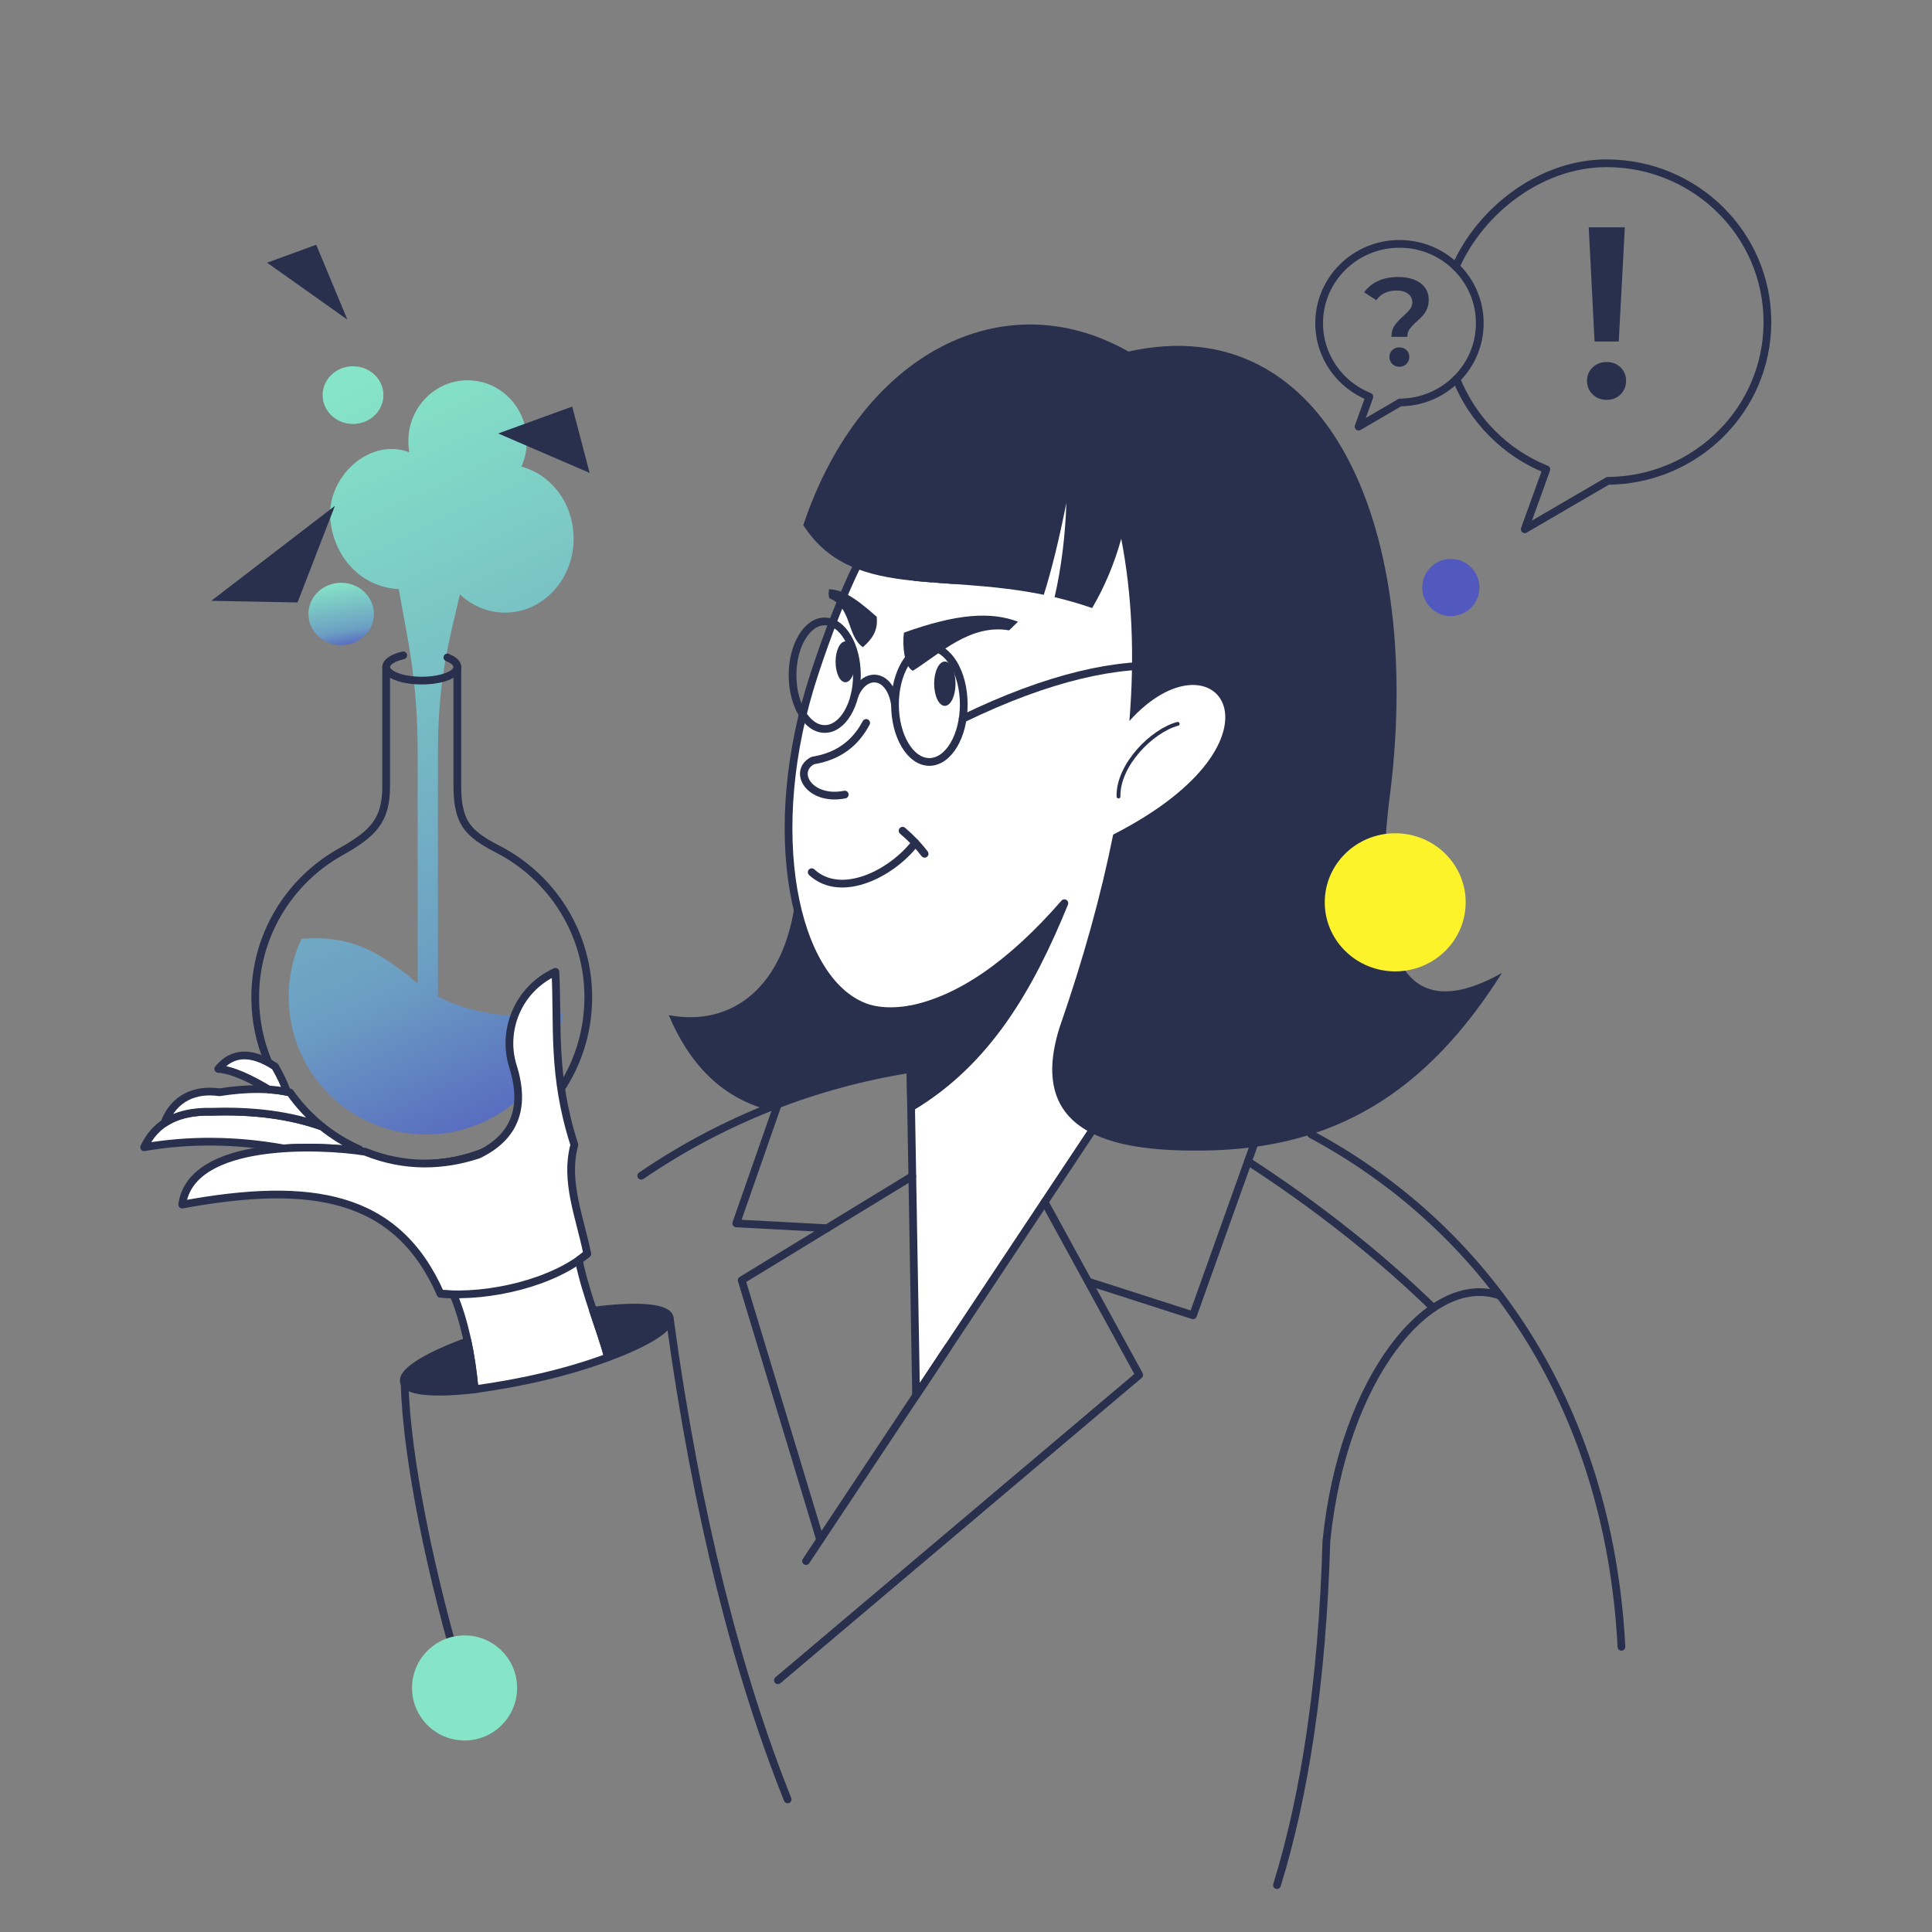 <svg xmlns="http://www.w3.org/2000/svg" shape-rendering="geometricPrecision" image-rendering="optimizeQuality" fill-rule="evenodd" clip-rule="evenodd" viewBox="0 0 500 500" xmlns:xlink="http://www.w3.org/1999/xlink"><rect x="0" y="0" width="500" height="500" fill="#808080" stroke="none"/><defs><linearGradient id="0" gradientUnits="userSpaceOnUse" x1="81.24" y1="103.31" x2="168.26" y2="288.54"><stop stop-color="#86e5c7"/><stop offset=".71" stop-color="#6c9fc3"/><stop offset="1" stop-color="#5159be"/></linearGradient><linearGradient id="1" gradientUnits="userSpaceOnUse" x1="89.83" y1="150.1" x2="92.79" y2="167.96" xlink:href="#0"/></defs><path fill="url(#0)" d="m130.7 158.55c9.806 0 17.755-8.582 17.755-19.17 0-9.01-5.758-16.565-13.518-18.617.907-2.01 1.413-4.245 1.413-6.603 0-8.692-6.865-15.738-15.334-15.738-8.469 0-15.334 7.05-15.334 15.738 0 .989.09 1.956.26 2.894-10.474-4-21.647 6.681-20.436 17.685 1.035 9.409 7.828 17.2 17.693 17.726 2.149 12.462 4.893 22.965 4.893 42.498v59.6c-.834-.651-1.617-1.328-2.346-2.029-7.312-5.43-14.16-10.699-27.738-9.543-2.114 4.555-3.297 9.63-3.297 14.982 0 19.674 15.95 35.624 35.624 35.624 18.287 0 33.35-13.78 35.388-31.522-13.03 2.112-24.22.084-32.385-4.165v-62.944c0-19.896 3.096-29.68 5.674-41.16 3.122 2.952 7.212 4.741 11.688 4.741m-39.34-48.826c4.346 0 7.869-3.343 7.869-7.466 0-4.123-3.523-7.465-7.869-7.465-4.345 0-7.869 3.342-7.869 7.465 0 4.123 3.524 7.466 7.869 7.466"/><g stroke="#29304d" stroke-linejoin="round" stroke-linecap="round" stroke-width="2" stroke-miterlimit="22.926"><g fill="none"><path d="m99.94 172.61v30.797c0 8.897-3.216 12.299-12.1 17.235h.003c-13.02 7.417-21.794 21.416-21.794 37.469 0 23.803 19.297 43.1 43.1 43.1 23.804 0 43.1-19.296 43.1-43.1 0-16.05-8.778-30.05-21.794-37.469h.003c-8.517-4.451-12.1-6.56-12.1-17.235v-30.797"/><path d="m115.79 170.16c1.597.634 2.581 1.498 2.581 2.449 0 1.95-4.125 3.529-9.213 3.529-5.088 0-9.212-1.579-9.212-3.529 0-1.275 1.767-2.393 4.415-3.01"/></g><g fill="#fff"><path d="m92.98 297.44c-3.499-1.542-6.754-3.534-9.691-5.904-8.132-2.881-17.575-4.15-28.329-3.809-8.812-.255-14.697 2.805-17.654 9.18 11.619-2.02 23.662-1.919 36.13.306 7.308-.488 14.548-.016 19.369.619.096-.124.154-.255.177-.392z"/><path d="m54.959 287.72c10.754-.341 20.2.928 28.329 3.809-3.134-2.529-5.905-5.487-8.226-8.785-4.99-1.168-11.09-1.191-18.287-.068-6.132-.886-11.774 1.38-14.249 7.983 3.148-2.108 7.292-3.088 12.433-2.939z"/><path d="m69.52 281.95c1.725.117 3.31.325 4.753.625-.671-1.962-1.699-4.146-3.084-6.552-6.145-4.03-11.05-3.825-14.711.605 3.663.25 8.433 2.546 13.04 5.322z"/></g></g><ellipse fill="url(#1)" cx="88.29" cy="158.89" rx="8.474" ry="8.07"/><g stroke="#29304d" stroke-linejoin="round" stroke-linecap="round" stroke-width="2" stroke-miterlimit="22.926"><path fill="#fff" d="m151.98 324.46c-1.989-9.717-5.878-18.765-3.339-28.2-5.845-18.17-4.163-30.986-4.907-44.756-10.06 4.686-13.787 15.547-10.996 24.414 3.42 10.788.43 18.43-8.971 22.926-8.775 2.885-18.807 3.452-29.25-.771-11.744-1.87-45.04-3.245-47.36 13.671 33.35-6.125 55.51-2.605 66.84 23.07l3.347.188c2.753 6.658 4.571 14.662 5.497 24.555 13.01-1.806 24.513-4.568 34.503-8.286-1.764-6.906-5.622-15.87-7.556-25.13l2.193-1.678z"/><path fill="none" d="m114.03 334.82c12.849 1.066 29.18-2.939 37.951-10.355"/></g><g fill="#29304d"><path d="m86.68 130.91l-32 24.58 22.316.43z"/><path d="m148.09 105.22l-19.16 6.96 23.67 10.21z"/><path d="m69.12 67.986l12.71-4.646 8.07 19.37z"/></g><path fill="none" stroke="#29304d" stroke-width="2" stroke-linecap="round" stroke-linejoin="round" stroke-miterlimit="22.926" d="m376.92 98.12c4.178 10.482 12.701 19.13 23.272 23.347l-5.592 15.505 21.495-12.528c22.845-.168 41.31-18.501 41.31-41.09 0-22.699-18.637-41.1-41.627-41.1-17.08 0-32.608 12.224-39.02 26.757"/><path fill="#29304d" fill-rule="nonzero" d="m411.16 58.822h9.349l-1.579 29.563h-6.254l-1.516-29.563m4.675 44.661c-1.474 0-2.696-.474-3.664-1.422-.969-.947-1.453-2.116-1.453-3.505 0-1.39.484-2.548 1.453-3.475.968-.926 2.19-1.389 3.664-1.389 1.432 0 2.621.463 3.569 1.389.947.927 1.421 2.085 1.421 3.475 0 1.389-.474 2.558-1.421 3.505-.948.948-2.137 1.422-3.569 1.422"/><path fill="none" stroke="#29304d" stroke-width="2" stroke-linecap="round" stroke-linejoin="round" stroke-miterlimit="22.926" d="m362.34 104.16c11.408-.084 20.63-9.239 20.63-20.522 0-11.335-9.307-20.524-20.788-20.524-11.481 0-20.788 9.189-20.788 20.524 0 8.618 5.38 15.993 13 19.03l-2.793 7.743 10.734-6.256z"/><path fill="#29304d" fill-rule="nonzero" d="m360.1 87.17c0-1.166.264-2.132.793-2.898.529-.767 1.301-1.603 2.316-2.51.777-.691 1.355-1.29 1.733-1.797.377-.507.566-1.085.566-1.733 0-.906-.367-1.641-1.101-2.202-.734-.561-1.716-.842-2.947-.842-2.331 0-4.091.831-5.278 2.494l-3.142-2.04c.929-1.274 2.127-2.251 3.595-2.931 1.468-.68 3.195-1.02 5.181-1.02 2.419 0 4.345.523 5.781 1.57 1.436 1.047 2.154 2.489 2.154 4.324 0 .885-.146 1.662-.438 2.331-.291.669-.642 1.236-1.052 1.7-.41.465-.95.999-1.619 1.603-.821.735-1.431 1.382-1.83 1.944-.399.561-.599 1.23-.599 2.01h-4.113m2.073 7.74c-.756 0-1.377-.243-1.862-.728-.486-.486-.729-1.085-.729-1.798 0-.712.243-1.306.729-1.781.485-.475 1.106-.712 1.862-.712.734 0 1.344.237 1.829.712.486.475.729 1.069.729 1.781 0 .713-.243 1.312-.729 1.798-.485.485-1.095.728-1.829.728"/><g stroke="#29304d" stroke-linejoin="round" stroke-linecap="round" stroke-width="2" stroke-miterlimit="22.926"><path fill="#fff" d="m237.09 361.13l59.63-89.73-6.645-49.951c4.486-6.663 24.1-7.226 29.84-26.394 16.16-53.987-8.995-70.04-43.12-81.31-34.12-11.268-52.47 19.554-66.01 60.58-13.546 41.02-5.274 79.44 13.06 86.3 3.145 1.177 7.081 1.363 11.512.654l1.732 99.84z"/><g fill="none"><path d="m165.95 304.29c21.419-14.637 45.29-23.786 69.59-27.633m103.77 16.9c43.84 23.479 77 68.49 80.32 132.64"/><path d="m104.72 358.05c.456 18.894 6.743 50.05 15.517 78.79"/><path d="m224.16 187.09c-2.807 5.302-7.213 8.673-13.82 9.738-5.344 2.809-.895 10.609 8.279 8.808m14.969 9.36c2.252 1.916 4.154 3.905 5.705 5.966"/></g></g><g fill="#29304d"><ellipse cx="218.79" cy="171.28" rx="2.545" ry="5.285"/><ellipse cx="244.52" cy="176.94" rx="2.763" ry="5.739"/></g><path fill="none" stroke="#29304d" stroke-width="2" stroke-linecap="round" stroke-linejoin="round" stroke-miterlimit="22.926" d="m210.07 225.72c7.674 7.084 20.868.233 26.821-7.599"/><g fill="#29304d"><path d="m290.17 139.45c-1.772 6.395-4.278 12.368-7.518 17.918-3.303-1.155-6.546-2.074-9.725-2.818 1.747-7.653 2.762-15.781 3.046-24.381-1.875 9.417-3.82 17.338-5.837 23.767-27.556-5.665-49.89 1.014-62.25-18.02 14.992-44.736 51.927-63.25 84.15-44.934 52.12-11.587 76.879 46.765 67.42 116.77-3.989 34.51 1.297 59.761 29.25 44.04-19.586 31.04-43.32 45.52-76.975 45.968-21.03.28-46.592-2.9-37.535-31.798 6.129-17.625 10.756-34.28 13.886-49.97 48.45-24.716 26.459-54.06 4.205-29.406 1.393-17.07.688-32.78-2.115-47.14"/><path d="m247.34 151.17c-1.569-.111-3.112-.217-4.624-.328 4.091-9.577 7.02-15.868 8.798-18.871l-4.174 19.2m-6.067-.437c-1.66-.129-3.284-.27-4.869-.435 4.133-9.294 8.406-16.753 12.82-22.379-4.01 9.33-6.659 16.935-7.951 22.814"/><path d="m198.17 287.07c-11.779-3.387-19.848-11.929-25.1-24.352 16.418 3.122 30.18-7.352 32.83-30.365 3.872 20.14 14.514 32.04 29.458 28.93l.268 15.475c-16.522 3.116-29.01 6.554-37.458 10.312"/><path d="m261.16 163.13c-10.05-1.693-17.725 5.935-24.907 10.464-2.202-.959-2.789-6.549-2.31-9.862 13.668-4.922 22.473-5.503 29.519-2.835l-2.302 2.233"/><path d="m214.68 154.83c5.881 2.503 4.358 9.534 8.62 12.668 2.238-1.96 4.01-4.164 3.587-7.886-6.332-5.642-9.205-6.955-12.327-7.127-.171 1.01-.162 1.85.12 2.345"/><path stroke="#29304d" stroke-width="2" stroke-linecap="round" stroke-linejoin="round" stroke-miterlimit="22.926" d="m235.36 261.28c12.887-2.464 26.25-11.641 40.1-27.531-9.01 22.12-20.07 41.08-39.642 52.78l-.46-25.25z"/></g><g fill="none" stroke-miterlimit="22.926"><g stroke="#29304d" stroke-linejoin="round" stroke-linecap="round"><path d="m289.47 206.13c-.205-8.097 8.624-17.02 15.321-18.802"/><path stroke-width="2" d="m212.26 398.49l-20.31-67.17 44.15-26.93"/></g><path stroke="#000" stroke-width=".567" d="m270.35 311.09c16.32 29.829 24.481 44.744 24.481 44.744"/><g stroke="#29304d" stroke-linejoin="round" stroke-linecap="round" stroke-width="2"><ellipse cx="213.44" cy="174.74" rx="8.33" ry="13.919"/><ellipse cx="240.52" cy="182.32" rx="8.898" ry="14.869"/><path d="m221.16 179.98c2.621-6.45 9.192-5.847 10.462 2.34"/><path d="m249.14 186.02c22.318-10.829 40.31-14.758 54.23-13.567"/><path d="m245.44 348.57l-36.839 55.43"/><path d="m201.32 434.85l93.51-79.02-13.22-24.16-11.26-20.58"/><path d="m281.61 331.67l27.14 8.72 17.44-48.8"/><path d="m214.03 317.86l-23.49-1.25 12.68-36.3"/><path d="m173.35 341.33c6.963 51.01 17.711 92.44 30.497 124.36m126.63 22.18c7.127-22.965 11.752-52.648 12.791-88.996 4.232-42.41 26.96-69.941 44.928-63.56"/><path d="m370.96 338.49c-14.08-13.667-30.08-26.31-47.98-37.929"/></g></g><ellipse fill="#fcf32a" cx="361.08" cy="233.52" rx="18.236" ry="17.871"/><circle fill="#86e5c7" cx="120.23" cy="436.84" r="13.596"/><circle fill="#5159be" cx="375.48" cy="152.04" r="7.4"/><g fill="#29304d" stroke="#29304d" stroke-linejoin="round" stroke-linecap="round" stroke-width="2" stroke-miterlimit="22.926"><path d="m122.84 359.56c-.423-4.521-1.033-8.648-1.832-12.432-11.08 4.02-17.847 8.331-16.293 10.924 1.326 2.215 8.414 2.654 18.12 1.508z"/><path d="m153.5 339.21c1.469 4.405 2.932 8.505 3.84 12.06 9.728-3.58 16-7.366 16.01-9.947 0-.279-.072-.543-.221-.792-1.394-2.328-9.151-2.695-19.628-1.321z"/></g></svg>